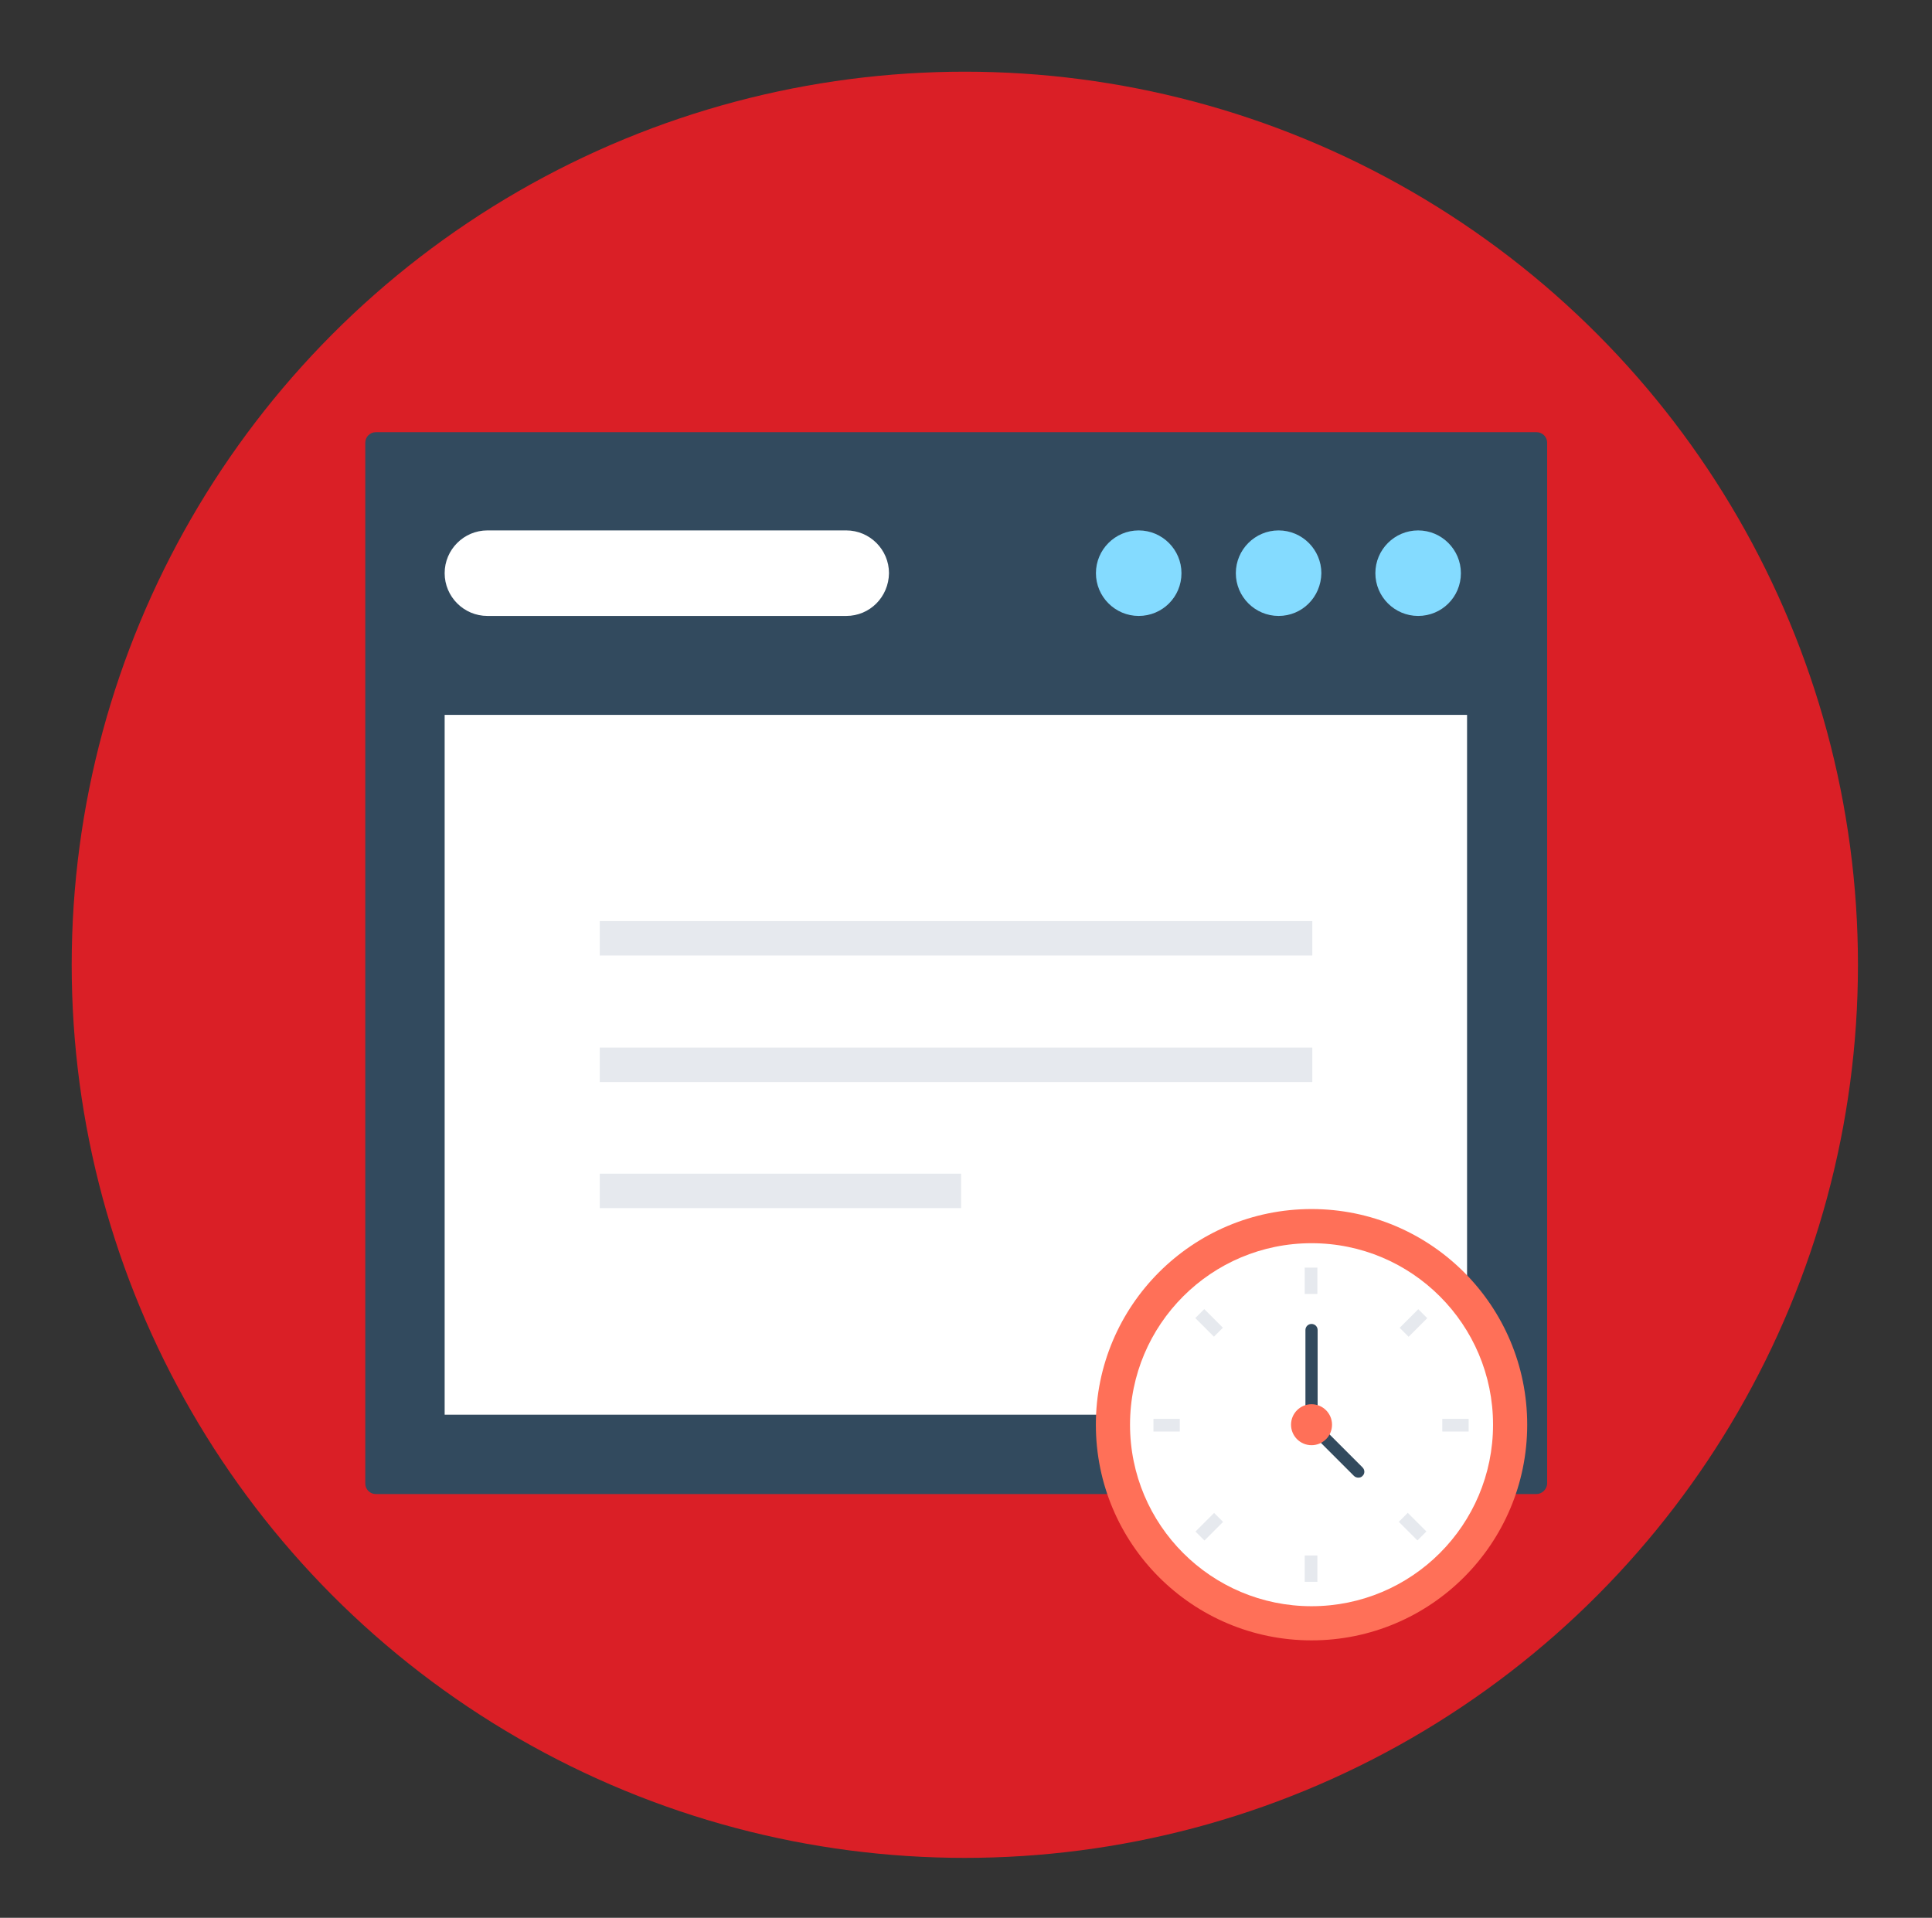 <?xml version="1.0" encoding="UTF-8" standalone="no"?>
<!DOCTYPE svg PUBLIC "-//W3C//DTD SVG 1.1//EN" "http://www.w3.org/Graphics/SVG/1.1/DTD/svg11.dtd">
<svg width="100%" height="100%" viewBox="0 0 137 136" version="1.1" xmlns="http://www.w3.org/2000/svg" xmlns:xlink="http://www.w3.org/1999/xlink" xml:space="preserve" style="fill-rule:evenodd;clip-rule:evenodd;stroke-linejoin:round;stroke-miterlimit:1.414;">
    <rect x="0" y="0" width="137" height="136" fill="#333333" stroke="none"/>
    <g>
        <circle cx="68.417" cy="68.417" r="63.333" style="fill:rgb(218,31,38);"/>
        <g>
            <g transform="matrix(0.257,0,0,0.257,2.901,3.407)">
                <path d="M412.6,399L92.4,399C90.8,399 89.5,397.7 89.5,396.1L89.5,108.9C89.5,107.3 90.8,106 92.4,106L412.7,106C414.3,106 415.6,107.3 415.6,108.9L415.6,396.2C415.5,397.7 414.2,399 412.6,399Z" style="fill:rgb(50,74,94);fill-rule:nonzero;"/>
            </g>
            <g transform="matrix(0.257,0,0,0.257,2.901,3.407)">
                <rect x="111.4" y="184" width="282.1" height="193.1" style="fill:white;"/>
            </g>
            <g transform="matrix(0.257,0,0,0.257,2.901,3.407)">
                <path d="M380,156.7C373.5,156.7 368.2,151.4 368.2,144.9C368.2,138.4 373.5,133.1 380,133.1C386.5,133.1 391.8,138.4 391.8,144.9C391.8,151.5 386.5,156.7 380,156.7Z" style="fill:rgb(132,219,255);fill-rule:nonzero;"/>
            </g>
            <g transform="matrix(0.257,0,0,0.257,2.901,3.407)">
                <path d="M341.5,156.7C335,156.7 329.7,151.4 329.7,144.9C329.7,138.4 335,133.1 341.5,133.1C348,133.1 353.3,138.4 353.3,144.9C353.2,151.5 348,156.7 341.5,156.7Z" style="fill:rgb(132,219,255);fill-rule:nonzero;"/>
            </g>
            <g transform="matrix(0.257,0,0,0.257,2.901,3.407)">
                <path d="M302.9,156.7C296.4,156.7 291.1,151.4 291.1,144.9C291.1,138.4 296.4,133.1 302.9,133.1C309.4,133.1 314.7,138.4 314.7,144.9C314.7,151.5 309.4,156.7 302.9,156.7Z" style="fill:rgb(132,219,255);fill-rule:nonzero;"/>
            </g>
            <g transform="matrix(0.257,0,0,0.257,2.901,3.407)">
                <path d="M222.2,156.7L123.2,156.7C116.7,156.7 111.4,151.4 111.4,144.9C111.4,138.4 116.7,133.1 123.2,133.1L222.2,133.1C228.7,133.1 234,138.4 234,144.9C233.9,151.5 228.7,156.7 222.2,156.7Z" style="fill:white;fill-rule:nonzero;"/>
            </g>
            <g transform="matrix(0.257,0,0,0.257,2.901,3.407)">
                <rect x="154.2" y="240.9" width="196.6" height="9.5" style="fill:rgb(230,233,238);"/>
            </g>
            <g transform="matrix(0.257,0,0,0.257,2.901,3.407)">
                <rect x="154.2" y="275.8" width="196.6" height="9.5" style="fill:rgb(230,233,238);"/>
            </g>
            <g transform="matrix(0.257,0,0,0.257,2.901,3.407)">
                <rect x="154.2" y="310.6" width="99.7" height="9.5" style="fill:rgb(230,233,238);"/>
            </g>
        </g>
        <g transform="matrix(0.173,0,0,0.173,31.068,67.747)">
            <circle cx="358" cy="192.4" r="88.4" style="fill:rgb(255,112,88);"/>
            <circle cx="358" cy="192.4" r="74.4" style="fill:white;"/>
            <rect x="355.2" y="128" width="5.2" height="10.8" style="fill:rgb(230,233,238);"/>
            <rect x="355.2" y="246" width="5.2" height="10.8" style="fill:rgb(230,233,238);"/>
            <rect x="411.6" y="190" width="10.8" height="5.2" style="fill:rgb(230,233,238);"/>
            <rect x="293.2" y="190" width="10.8" height="5.2" style="fill:rgb(230,233,238);"/>
            <g transform="matrix(0.707,0.707,-0.707,0.707,223.705,-238.546)">
                <rect x="397.203" y="145.363" width="5.2" height="10.8" style="fill:rgb(230,233,238);"/>
            </g>
            <g transform="matrix(0.707,0.707,-0.707,0.707,258.24,-154.899)">
                <rect x="313.499" y="228.874" width="5.2" height="10.8" style="fill:rgb(230,233,238);"/>
            </g>
            <g transform="matrix(-0.707,0.707,-0.707,-0.707,847.347,117.412)">
                <rect x="396.757" y="228.797" width="5.2" height="10.8" style="fill:rgb(230,233,238);"/>
            </g>
            <g transform="matrix(-0.707,0.707,-0.707,-0.707,645.935,33.798)">
                <rect x="313.368" y="145.276" width="5.2" height="10.8" style="fill:rgb(230,233,238);"/>
            </g>
            <path d="M358,194.9C356.6,194.9 355.5,193.8 355.5,192.4L355.5,153.6C355.5,152.2 356.6,151.1 358,151.1C359.4,151.1 360.5,152.2 360.5,153.6L360.5,192.4C360.5,193.8 359.4,194.9 358,194.9Z" style="fill:rgb(50,74,94);fill-rule:nonzero;"/>
            <path d="M377.2,214.1C376.6,214.1 375.9,213.9 375.4,213.4L356.2,194.2C355.2,193.2 355.2,191.6 356.2,190.7C357.2,189.7 358.8,189.7 359.7,190.7L378.9,209.9C379.9,210.9 379.9,212.5 378.9,213.4C378.5,213.9 377.8,214.1 377.2,214.1Z" style="fill:rgb(50,74,94);fill-rule:nonzero;"/>
            <circle cx="358" cy="192.4" r="8.4" style="fill:rgb(255,112,88);"/>
        </g>
    </g>
</svg>
